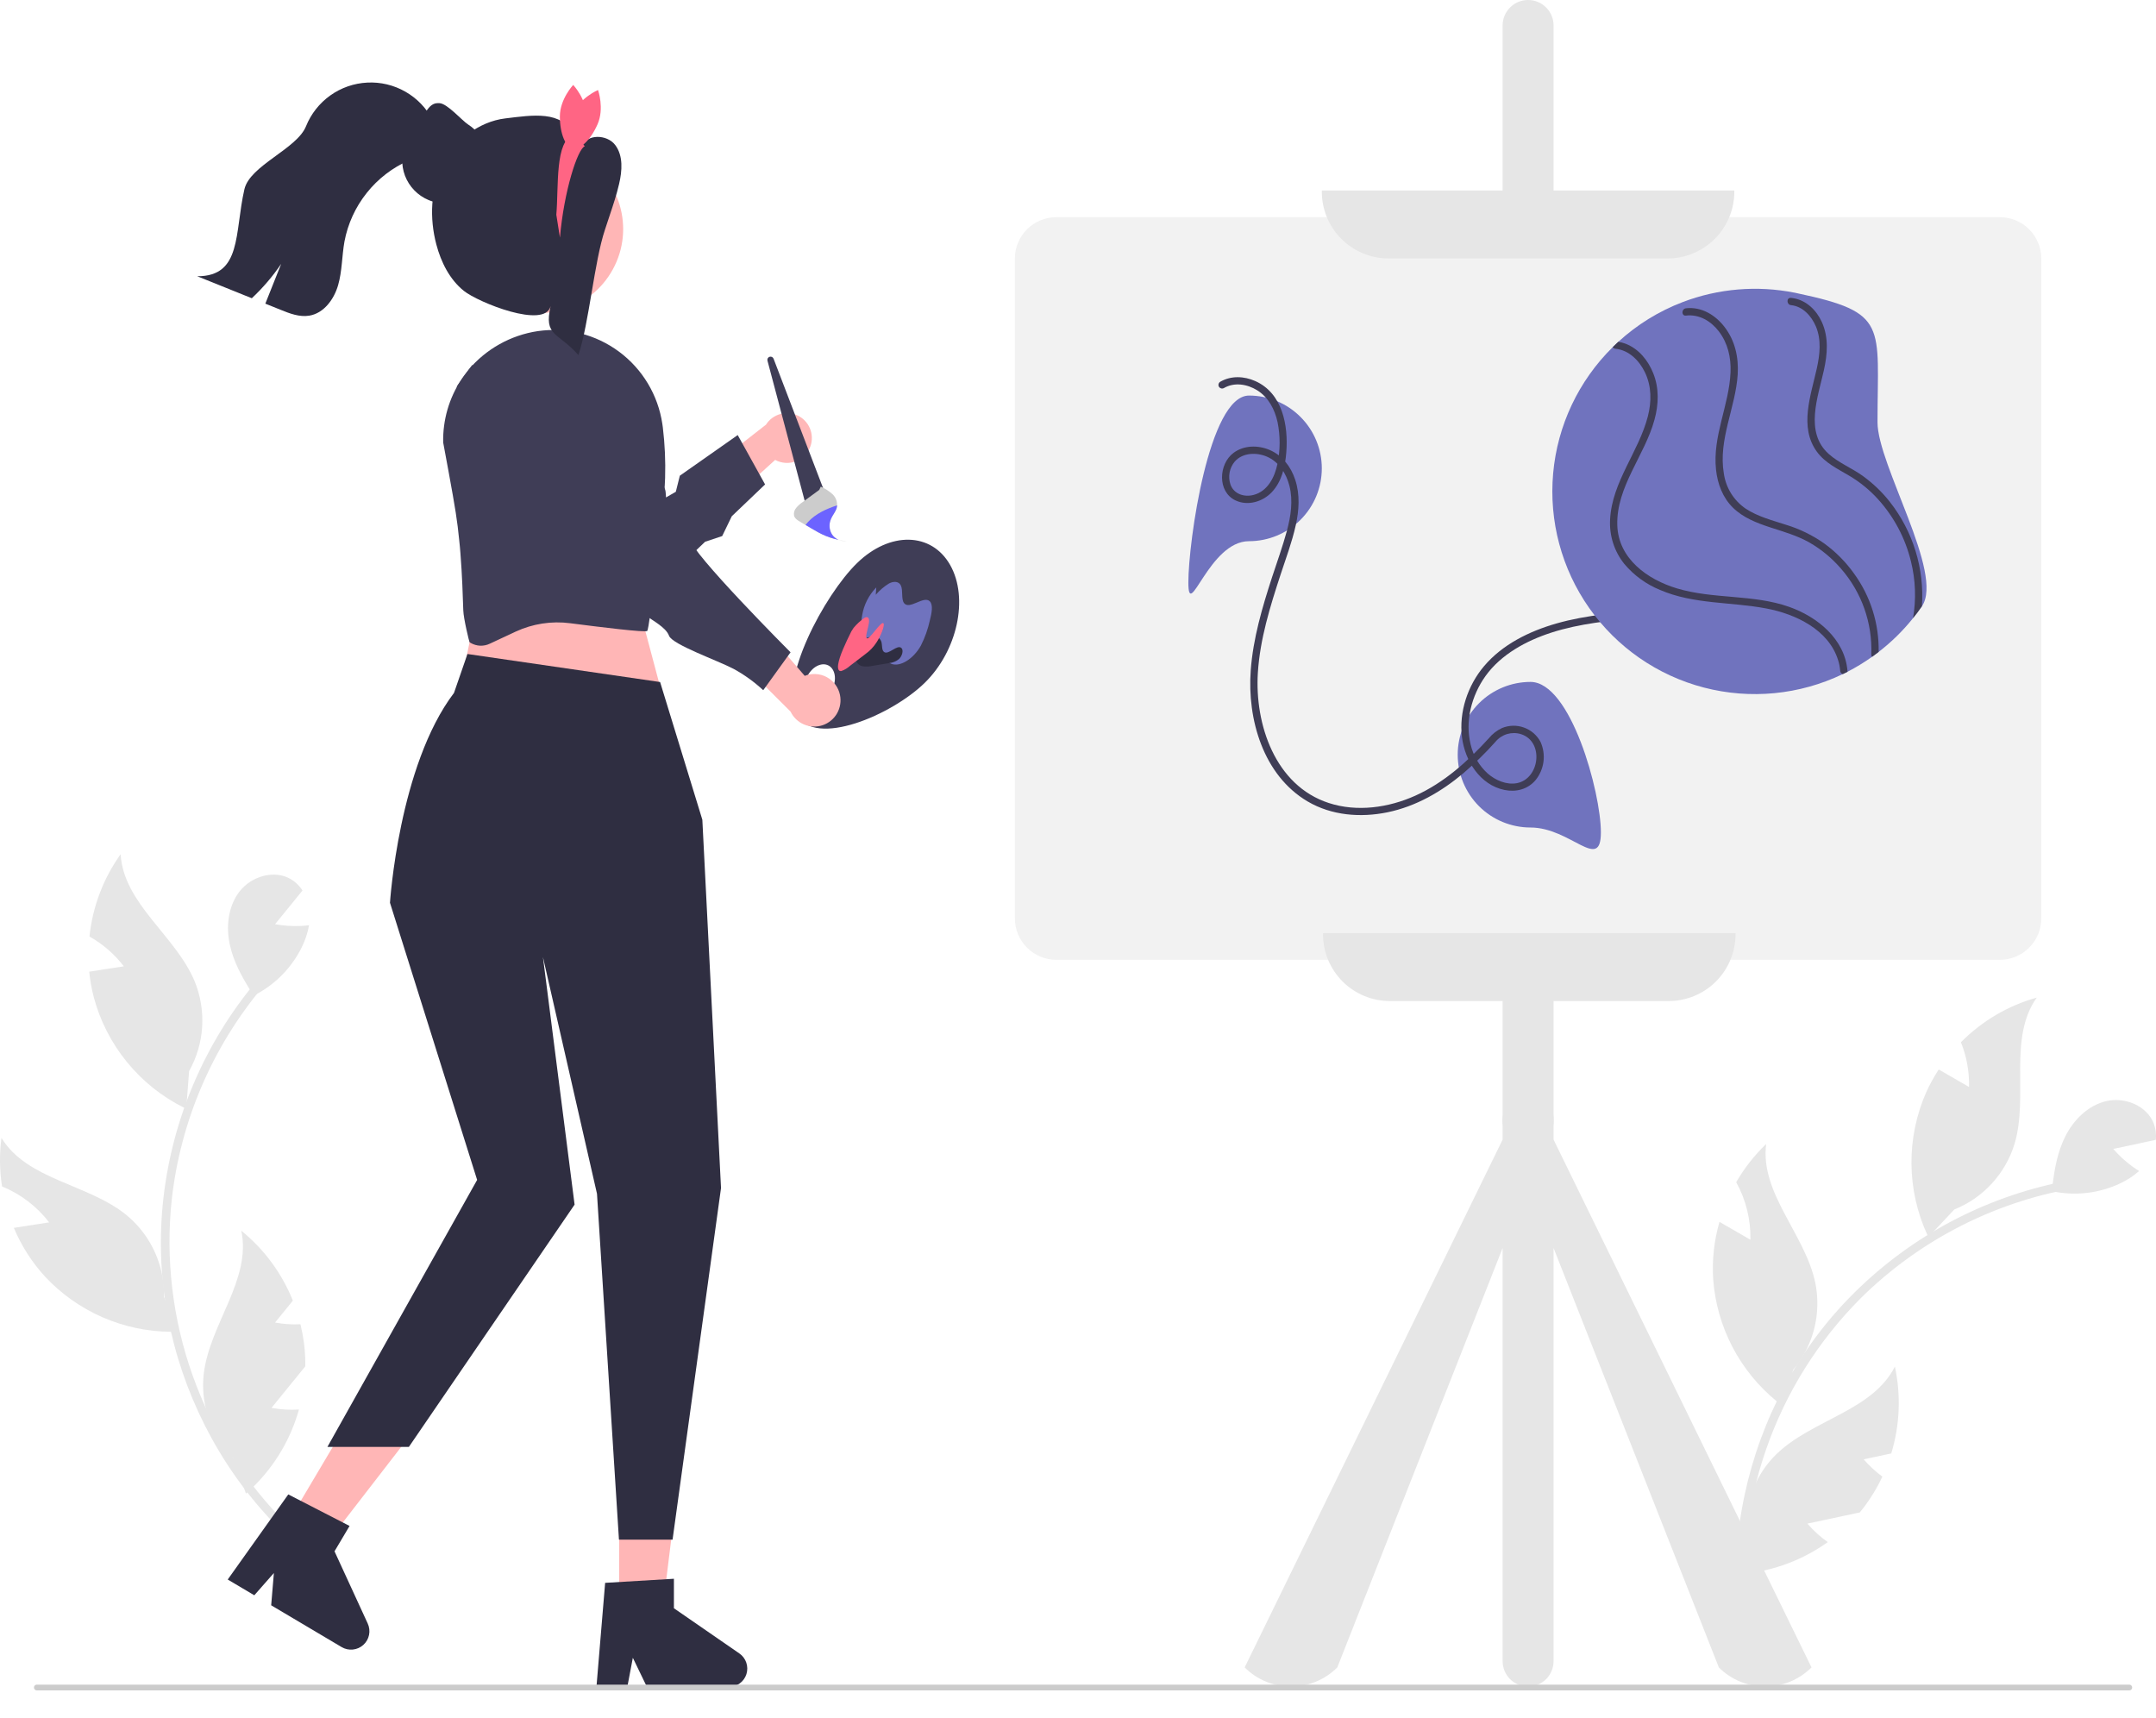 <svg width="59" height="47" viewBox="0 0 59 47" fill="none" xmlns="http://www.w3.org/2000/svg">
<g clip-path="url(#clip0_1275_9745)">
<path d="M25.302 18.689C26.201 17.812 26.514 16.368 26.003 15.463C25.492 14.558 24.349 14.534 23.451 15.411C22.553 16.287 21.29 18.657 21.802 19.562C22.313 20.467 24.404 19.565 25.302 18.689ZM22.203 19.164C22.011 19.072 21.959 18.783 22.086 18.519C22.213 18.254 22.471 18.114 22.663 18.206C22.854 18.298 22.906 18.587 22.779 18.852C22.652 19.116 22.394 19.256 22.203 19.164H22.203Z" fill="#3F3D56"/>
<path d="M24.192 18.022C24.106 17.943 24.019 17.864 23.933 17.785C23.814 17.69 23.717 17.571 23.648 17.435C23.573 17.246 23.554 17.04 23.593 16.84C23.64 16.551 23.775 16.284 23.98 16.074L23.966 16.275C24.07 16.154 24.192 16.049 24.328 15.966C24.456 15.899 24.597 15.904 24.653 16.022C24.717 16.156 24.656 16.398 24.742 16.506C24.892 16.693 25.281 16.289 25.445 16.455C25.541 16.552 25.496 16.782 25.446 16.975C25.394 17.213 25.312 17.445 25.202 17.663C25.003 18.023 24.637 18.261 24.39 18.164C24.316 18.129 24.249 18.081 24.192 18.022Z" fill="#7073BE"/>
<path d="M23.426 18.07C23.381 17.916 23.474 17.715 23.563 17.547L23.608 17.5C23.7 17.454 23.8 17.425 23.903 17.415C23.95 17.412 23.998 17.424 24.037 17.451C24.077 17.478 24.106 17.518 24.12 17.564C24.146 17.654 24.125 17.784 24.188 17.837C24.309 17.939 24.553 17.622 24.668 17.732C24.733 17.794 24.686 17.954 24.603 18.033C24.524 18.098 24.426 18.138 24.324 18.146C24.175 18.171 24.027 18.195 23.878 18.22C23.791 18.24 23.702 18.244 23.613 18.233C23.57 18.226 23.529 18.207 23.497 18.179C23.463 18.15 23.439 18.112 23.426 18.07Z" fill="#2F2E41"/>
<path d="M22.936 18.185C22.968 17.957 23.142 17.59 23.298 17.276L23.359 17.181C23.445 17.077 23.546 16.985 23.656 16.907C23.741 16.861 23.799 16.895 23.778 17.047C23.759 17.181 23.681 17.4 23.712 17.456C23.771 17.565 24.13 16.941 24.181 17.066C24.209 17.136 24.094 17.416 23.985 17.581C23.906 17.703 23.805 17.809 23.688 17.893C23.546 18.002 23.405 18.11 23.263 18.218C23.194 18.281 23.113 18.33 23.025 18.362C22.959 18.374 22.918 18.324 22.936 18.185Z" fill="#FF6584"/>
<path d="M22.986 19.014C22.965 18.912 22.922 18.816 22.859 18.732C22.797 18.648 22.717 18.579 22.625 18.529C22.533 18.479 22.431 18.451 22.327 18.445C22.223 18.439 22.119 18.455 22.022 18.494L20.361 16.573L20.002 17.843L21.635 19.473C21.71 19.631 21.842 19.757 22.004 19.825C22.166 19.894 22.347 19.9 22.514 19.844C22.68 19.787 22.82 19.672 22.907 19.519C22.994 19.366 23.022 19.186 22.986 19.014Z" fill="#FFB8B8"/>
<path d="M17.472 11.698L17.032 12.445C17.032 12.445 18.194 13.02 18.216 13.475C18.239 13.929 18.322 13.814 18.495 13.939C18.668 14.063 18.873 14.387 18.879 14.742C18.886 15.097 21.634 17.85 21.634 17.85L20.886 18.887C20.642 18.66 20.371 18.465 20.079 18.305C19.634 18.071 18.399 17.638 18.309 17.398C18.22 17.158 17.858 16.984 17.512 16.734C17.167 16.485 17.908 16.273 17.331 15.857C16.755 15.441 13.628 12.167 13.068 11.851C12.508 11.534 12.504 10.568 12.504 10.568L12.92 9.991L17.472 11.698Z" fill="#3F3D56"/>
<path d="M42.514 31.184V30.82C42.524 30.712 42.524 30.604 42.514 30.497V0.697C42.514 0.512 42.441 0.335 42.31 0.204C42.179 0.073 42.002 0 41.817 0C41.632 0 41.454 0.073 41.324 0.204C41.193 0.335 41.12 0.512 41.12 0.697V30.497C41.11 30.604 41.11 30.712 41.12 30.82V31.184L34.061 45.627C34.227 45.793 34.425 45.925 34.642 46.015C34.86 46.105 35.093 46.152 35.329 46.152C35.564 46.152 35.797 46.105 36.015 46.015C36.232 45.925 36.43 45.793 36.596 45.627L41.12 34.151V45.455C41.12 45.639 41.193 45.817 41.324 45.948C41.454 46.078 41.632 46.152 41.817 46.152C42.002 46.152 42.179 46.078 42.31 45.948C42.441 45.817 42.514 45.639 42.514 45.455V34.151L47.037 45.627C47.203 45.793 47.401 45.925 47.619 46.015C47.836 46.105 48.069 46.152 48.305 46.152C48.54 46.152 48.773 46.105 48.991 46.015C49.209 45.925 49.406 45.793 49.573 45.627L42.514 31.184Z" fill="#E6E6E6"/>
<path d="M7.712 41.898C6.952 41.148 6.305 40.292 5.791 39.356C5.279 38.426 4.9 37.427 4.667 36.391C4.43 35.339 4.352 34.257 4.434 33.182C4.605 30.993 5.414 28.901 6.761 27.167C6.843 27.061 6.928 26.957 7.014 26.855C7.11 26.741 7.273 26.905 7.178 27.019C5.803 28.667 4.942 30.682 4.701 32.815C4.526 34.445 4.721 36.093 5.271 37.637C5.82 39.181 6.711 40.581 7.876 41.734C7.982 41.839 7.818 42.003 7.712 41.898Z" fill="#E6E6E6"/>
<path d="M6.667 27.364C6.761 27.329 6.853 27.289 6.943 27.244C6.947 27.251 6.952 27.258 6.956 27.265L6.667 27.364Z" fill="#E6E6E6"/>
<path d="M8.457 25.318C8.42 25.531 8.351 25.736 8.254 25.929C7.986 26.467 7.56 26.909 7.033 27.196C7.004 27.212 6.973 27.229 6.943 27.243C6.907 27.187 6.87 27.13 6.835 27.074C6.599 26.695 6.388 26.297 6.292 25.863C6.179 25.356 6.241 24.787 6.566 24.381C6.89 23.975 7.509 23.793 7.957 24.056C8.087 24.133 8.197 24.24 8.278 24.366C8.234 24.422 8.189 24.476 8.144 24.532C8.14 24.537 8.136 24.542 8.131 24.547C8.093 24.595 8.053 24.643 8.014 24.692C7.851 24.891 7.69 25.091 7.527 25.29C7.756 25.332 7.989 25.348 8.222 25.338C8.24 25.337 8.26 25.336 8.278 25.335C8.338 25.331 8.398 25.326 8.457 25.318Z" fill="#E6E6E6"/>
<path d="M5.175 29.309L5.113 30.121L5.096 30.341C5.079 30.332 5.06 30.323 5.043 30.314C4.437 30.014 3.903 29.588 3.476 29.064C3.048 28.541 2.737 27.932 2.564 27.279C2.506 27.052 2.465 26.822 2.442 26.589C2.758 26.54 3.074 26.491 3.389 26.442C3.134 26.11 2.814 25.833 2.449 25.627C2.532 24.815 2.826 24.039 3.301 23.375C3.382 24.735 4.807 25.6 5.329 26.858C5.489 27.252 5.558 27.677 5.532 28.101C5.505 28.526 5.383 28.938 5.175 29.309Z" fill="#E6E6E6"/>
<path d="M4.904 36.438C4.828 36.441 4.753 36.444 4.678 36.443C4.03 36.438 3.39 36.302 2.797 36.042C2.204 35.782 1.67 35.403 1.229 34.929C0.871 34.538 0.584 34.088 0.379 33.599C0.386 33.598 0.392 33.597 0.398 33.596C0.714 33.547 1.03 33.498 1.345 33.449C1.01 33.013 0.565 32.673 0.056 32.466C-0.013 32.026 -0.018 31.579 0.04 31.138C0.753 32.299 2.418 32.392 3.47 33.256C3.972 33.675 4.314 34.253 4.438 34.894C4.469 35.053 4.486 35.214 4.488 35.375C4.489 35.414 4.489 35.452 4.488 35.49L4.511 35.542L4.904 36.438Z" fill="#E6E6E6"/>
<path d="M8.034 37.782C7.833 38.029 7.631 38.278 7.43 38.525C7.677 38.571 7.93 38.586 8.181 38.57C7.958 39.369 7.529 40.096 6.938 40.679C6.883 40.733 6.825 40.787 6.767 40.837C6.755 40.848 6.743 40.859 6.731 40.87L6.678 40.721L6.678 40.72L6.38 39.895C6.002 39.516 5.74 39.036 5.626 38.513V38.511C5.556 38.204 5.54 37.888 5.578 37.576C5.744 36.225 6.887 35.009 6.603 33.677C7.229 34.184 7.715 34.843 8.014 35.591C7.851 35.791 7.69 35.991 7.527 36.19C7.756 36.232 7.989 36.248 8.222 36.237C8.303 36.567 8.348 36.904 8.354 37.243C8.355 37.292 8.355 37.34 8.354 37.389C8.252 37.515 8.149 37.641 8.047 37.767C8.043 37.772 8.039 37.777 8.034 37.782Z" fill="#E6E6E6"/>
<path d="M47.566 44.497C47.445 43.437 47.477 42.364 47.663 41.313C47.847 40.266 48.177 39.251 48.645 38.297C49.12 37.329 49.736 36.437 50.474 35.651C51.98 34.052 53.921 32.929 56.057 32.422C56.188 32.391 56.318 32.363 56.45 32.337C56.596 32.308 56.62 32.539 56.475 32.568C54.371 32.99 52.437 34.021 50.912 35.532C49.755 36.693 48.874 38.099 48.335 39.647C47.795 41.194 47.612 42.843 47.797 44.472C47.814 44.62 47.584 44.645 47.566 44.497Z" fill="#E6E6E6"/>
<path d="M55.861 32.516C55.956 32.548 56.053 32.574 56.151 32.595C56.15 32.603 56.149 32.612 56.148 32.62L55.861 32.516Z" fill="#E6E6E6"/>
<path d="M58.538 32.044C58.376 32.186 58.193 32.303 57.997 32.393C57.452 32.644 56.842 32.722 56.251 32.615C56.219 32.609 56.185 32.603 56.152 32.595C56.159 32.529 56.166 32.462 56.174 32.396C56.227 31.953 56.313 31.511 56.51 31.112C56.739 30.646 57.144 30.241 57.651 30.128C58.158 30.015 58.755 30.261 58.94 30.747C58.992 30.889 59.011 31.04 58.995 31.19C58.926 31.206 58.857 31.22 58.787 31.235C58.781 31.237 58.774 31.238 58.768 31.238C58.707 31.252 58.646 31.264 58.585 31.278C58.334 31.331 58.082 31.386 57.831 31.439C57.983 31.616 58.155 31.774 58.343 31.912C58.358 31.923 58.373 31.934 58.389 31.945C58.437 31.979 58.487 32.013 58.538 32.044Z" fill="#E6E6E6"/>
<path d="M53.479 33.097L52.922 33.691L52.771 33.852C52.763 33.834 52.754 33.815 52.746 33.798C52.462 33.184 52.313 32.517 52.308 31.841C52.303 31.166 52.442 30.497 52.716 29.879C52.813 29.666 52.926 29.461 53.054 29.265C53.33 29.425 53.608 29.584 53.884 29.744C53.893 29.325 53.818 28.909 53.662 28.52C54.236 27.939 54.951 27.518 55.737 27.298C54.948 28.409 55.516 29.976 55.134 31.284C55.012 31.691 54.8 32.065 54.514 32.379C54.227 32.693 53.873 32.939 53.479 33.097Z" fill="#E6E6E6"/>
<path d="M48.801 38.483C48.74 38.438 48.679 38.392 48.621 38.345C48.119 37.936 47.706 37.428 47.407 36.854C47.108 36.279 46.929 35.65 46.882 35.004C46.849 34.475 46.907 33.944 47.054 33.435C47.06 33.438 47.065 33.441 47.071 33.445C47.347 33.605 47.624 33.764 47.901 33.924C47.913 33.374 47.779 32.831 47.512 32.35C47.734 31.964 48.01 31.612 48.332 31.305C48.16 32.656 49.399 33.772 49.677 35.105C49.806 35.745 49.71 36.41 49.405 36.988C49.33 37.131 49.242 37.267 49.143 37.394C49.119 37.425 49.095 37.454 49.071 37.483L49.056 37.539L48.801 38.483Z" fill="#E6E6E6"/>
<path d="M50.398 41.492C50.086 41.558 49.773 41.626 49.461 41.692C49.625 41.883 49.812 42.053 50.018 42.198C49.343 42.681 48.554 42.979 47.728 43.062C47.651 43.07 47.572 43.076 47.495 43.079C47.479 43.08 47.463 43.08 47.447 43.081L47.499 42.932L47.499 42.931L47.784 42.102C47.727 41.569 47.824 41.031 48.063 40.552L48.064 40.55C48.201 40.268 48.387 40.011 48.612 39.792C49.589 38.843 51.241 38.612 51.854 37.395C52.025 38.183 51.99 39.001 51.755 39.772C51.503 39.825 51.251 39.88 51 39.933C51.152 40.109 51.324 40.268 51.512 40.406C51.369 40.713 51.192 41.004 50.984 41.273C50.955 41.311 50.925 41.349 50.894 41.386C50.735 41.42 50.575 41.453 50.417 41.488C50.41 41.49 50.404 41.491 50.398 41.492Z" fill="#E6E6E6"/>
<path d="M54.729 26.264H28.904C28.604 26.263 28.316 26.144 28.104 25.931C27.892 25.719 27.772 25.431 27.772 25.131V7.076C27.772 6.775 27.892 6.488 28.104 6.275C28.316 6.063 28.604 5.944 28.904 5.943H54.729C55.029 5.944 55.317 6.063 55.529 6.275C55.742 6.488 55.861 6.775 55.861 7.076V25.131C55.861 25.431 55.742 25.719 55.529 25.931C55.317 26.144 55.029 26.263 54.729 26.264Z" fill="#F2F2F2"/>
<path d="M45.635 7.072H37.998C37.514 7.072 37.05 6.879 36.707 6.537C36.365 6.194 36.172 5.73 36.172 5.246V5.213H47.461V5.246C47.46 5.73 47.268 6.194 46.925 6.537C46.583 6.879 46.119 7.072 45.635 7.072Z" fill="#E6E6E6"/>
<path d="M45.668 27.392H38.031C37.547 27.392 37.083 27.199 36.74 26.857C36.398 26.514 36.205 26.05 36.205 25.566V25.533H47.494V25.566C47.493 26.05 47.301 26.514 46.958 26.857C46.616 27.199 46.152 27.392 45.668 27.392Z" fill="#E6E6E6"/>
<path d="M43.809 22.777C43.809 23.877 42.983 22.644 41.883 22.644C41.355 22.644 40.848 22.434 40.474 22.061C40.101 21.687 39.891 21.18 39.891 20.652C39.891 20.123 40.101 19.617 40.474 19.243C40.848 18.87 41.355 18.66 41.883 18.66C42.983 18.66 43.809 21.677 43.809 22.777Z" fill="#7073BE"/>
<path d="M36.172 12.816C36.172 13.345 35.962 13.851 35.588 14.225C35.215 14.599 34.708 14.809 34.18 14.809C33.079 14.809 32.52 17.038 32.52 15.937C32.52 14.837 33.079 10.824 34.18 10.824C34.708 10.824 35.215 11.034 35.588 11.408C35.962 11.781 36.172 12.288 36.172 12.816Z" fill="#7073BE"/>
<path d="M33.491 10.62C33.778 10.452 34.13 10.51 34.404 10.68C34.714 10.873 34.886 11.206 34.962 11.555C35.038 11.931 35.036 12.318 34.958 12.693C34.884 13.054 34.694 13.439 34.309 13.542C34.053 13.611 33.766 13.522 33.672 13.258C33.636 13.151 33.629 13.038 33.649 12.927C33.67 12.817 33.719 12.714 33.791 12.628C34.007 12.385 34.383 12.373 34.666 12.494C34.999 12.636 35.201 12.958 35.287 13.299C35.388 13.704 35.324 14.124 35.218 14.521C35.101 14.953 34.948 15.374 34.809 15.799C34.54 16.628 34.291 17.471 34.227 18.344C34.128 19.678 34.567 21.216 35.786 21.932C36.444 22.318 37.236 22.379 37.972 22.227C38.749 22.066 39.443 21.665 40.045 21.159C40.358 20.891 40.653 20.603 40.927 20.295C41.009 20.196 41.12 20.123 41.244 20.086C41.368 20.05 41.5 20.051 41.623 20.089C42.257 20.291 42.14 21.305 41.513 21.43C41.228 21.486 40.919 21.349 40.709 21.164C40.478 20.953 40.316 20.678 40.245 20.373C40.086 19.734 40.272 19.03 40.65 18.501C41.078 17.904 41.77 17.532 42.454 17.311C43.234 17.059 44.05 16.985 44.86 16.903C45.69 16.819 46.528 16.721 47.311 16.419C47.941 16.175 48.527 15.827 49.044 15.391C50.086 14.52 50.824 13.34 51.151 12.022C51.227 11.704 51.277 11.379 51.299 11.052C51.307 10.924 51.108 10.925 51.1 11.052C51.002 12.477 50.342 13.833 49.343 14.844C48.845 15.351 48.262 15.767 47.62 16.072C46.847 16.437 46.007 16.581 45.163 16.672C44.301 16.766 43.429 16.821 42.591 17.061C41.851 17.273 41.113 17.634 40.609 18.232C40.164 18.76 39.921 19.484 40.008 20.174C40.088 20.816 40.498 21.477 41.17 21.616C41.486 21.682 41.812 21.599 42.023 21.345C42.139 21.201 42.214 21.027 42.238 20.843C42.262 20.659 42.234 20.472 42.158 20.302C42.061 20.119 41.9 19.979 41.705 19.909C41.511 19.838 41.297 19.843 41.105 19.921C40.965 19.986 40.842 20.081 40.744 20.2C40.169 20.831 39.517 21.419 38.732 21.772C37.999 22.102 37.136 22.226 36.362 21.973C34.895 21.496 34.333 19.819 34.422 18.41C34.48 17.488 34.757 16.598 35.043 15.725C35.189 15.28 35.356 14.835 35.458 14.377C35.55 13.967 35.578 13.532 35.444 13.127C35.328 12.774 35.092 12.46 34.743 12.312C34.426 12.177 34.038 12.181 33.755 12.393C33.346 12.699 33.308 13.459 33.814 13.695C34.149 13.851 34.554 13.73 34.801 13.47C35.079 13.178 35.169 12.768 35.2 12.379C35.259 11.644 35.097 10.758 34.35 10.427C34.042 10.29 33.687 10.275 33.39 10.448C33.368 10.462 33.353 10.484 33.347 10.509C33.34 10.534 33.344 10.56 33.357 10.583C33.37 10.605 33.392 10.621 33.416 10.628C33.441 10.635 33.468 10.632 33.491 10.62L33.491 10.62Z" fill="#3F3D56"/>
<path d="M51.379 11.555C51.379 12.721 53.21 15.696 52.594 16.59C52.517 16.701 52.437 16.809 52.351 16.915C52.076 17.26 51.76 17.57 51.41 17.839C51.351 17.885 51.291 17.93 51.23 17.973C51.016 18.125 50.791 18.262 50.556 18.383C50.514 18.404 50.471 18.425 50.428 18.446C49.244 19.015 47.898 19.145 46.627 18.814C45.357 18.483 44.245 17.712 43.49 16.639C42.735 15.565 42.385 14.258 42.503 12.95C42.62 11.643 43.199 10.419 44.134 9.498C44.183 9.449 44.233 9.401 44.285 9.354C44.799 8.883 45.397 8.514 46.048 8.266C46.049 8.266 46.049 8.265 46.05 8.265C47.026 7.894 48.087 7.806 49.111 8.009H49.113C49.135 8.014 49.158 8.019 49.181 8.024C51.689 8.554 51.379 8.888 51.379 11.555Z" fill="#7073BE"/>
<path d="M50.557 18.357C50.558 18.366 50.558 18.374 50.557 18.383C50.514 18.404 50.471 18.425 50.428 18.446C50.409 18.44 50.392 18.428 50.379 18.413C50.367 18.397 50.359 18.377 50.358 18.357C50.35 18.257 50.331 18.158 50.3 18.062C50.041 17.228 49.133 16.801 48.34 16.651C47.37 16.465 46.349 16.542 45.426 16.142C45.048 15.988 44.713 15.744 44.45 15.431C44.174 15.087 44.036 14.653 44.061 14.213C44.115 13.178 44.845 12.367 45.095 11.391C45.198 10.988 45.198 10.569 45.015 10.189C44.859 9.866 44.58 9.582 44.209 9.543C44.193 9.541 44.179 9.537 44.166 9.529C44.153 9.521 44.142 9.511 44.134 9.498C44.183 9.449 44.234 9.401 44.285 9.354C44.353 9.364 44.419 9.381 44.483 9.405C44.847 9.545 45.1 9.86 45.242 10.214C45.406 10.624 45.391 11.065 45.276 11.485C45.01 12.465 44.228 13.316 44.258 14.372C44.285 15.288 45.084 15.859 45.891 16.101C46.888 16.4 47.968 16.258 48.955 16.604C49.731 16.876 50.485 17.485 50.557 18.357Z" fill="#3F3D56"/>
<path d="M51.41 17.839C51.351 17.885 51.291 17.93 51.231 17.973C51.223 17.964 51.217 17.954 51.213 17.943C51.209 17.931 51.208 17.919 51.209 17.908C51.242 17.049 50.946 16.209 50.381 15.562C50.136 15.277 49.845 15.036 49.52 14.848C49.18 14.654 48.807 14.55 48.437 14.429C48.073 14.31 47.703 14.166 47.425 13.894C47.142 13.617 47.002 13.242 46.96 12.854C46.859 11.935 47.32 11.091 47.357 10.185C47.373 9.782 47.284 9.389 47.034 9.064C46.818 8.784 46.498 8.593 46.136 8.636C46.017 8.65 46.011 8.475 46.114 8.441C46.121 8.439 46.129 8.437 46.136 8.436C46.557 8.387 46.939 8.618 47.189 8.942C47.481 9.319 47.582 9.778 47.553 10.247C47.495 11.156 47.017 12.029 47.173 12.952C47.2 13.146 47.267 13.332 47.37 13.499C47.473 13.665 47.61 13.809 47.772 13.919C48.106 14.139 48.5 14.238 48.875 14.36C49.251 14.474 49.605 14.648 49.925 14.874C50.239 15.103 50.514 15.381 50.739 15.698C51.19 16.32 51.425 17.071 51.41 17.839Z" fill="#3F3D56"/>
<path d="M52.594 16.589C52.517 16.701 52.437 16.809 52.351 16.915C52.44 16.399 52.42 15.87 52.294 15.362C52.139 14.723 51.825 14.133 51.381 13.647C51.159 13.405 50.903 13.196 50.621 13.027C50.3 12.835 49.947 12.672 49.72 12.361C49.226 11.687 49.559 10.806 49.718 10.081C49.802 9.702 49.847 9.299 49.693 8.933C49.572 8.649 49.335 8.382 49.012 8.35C48.885 8.337 48.884 8.137 49.012 8.151C49.036 8.153 49.06 8.157 49.084 8.161C49.436 8.224 49.708 8.487 49.855 8.811C50.047 9.234 50.009 9.691 49.911 10.134C49.75 10.863 49.378 11.827 50.044 12.422C50.325 12.673 50.689 12.812 50.992 13.035C51.263 13.233 51.507 13.467 51.715 13.731C52.352 14.542 52.666 15.561 52.594 16.589Z" fill="#3F3D56"/>
<path d="M16.944 44.121H18.122L18.683 39.576H16.944V44.121Z" fill="#FFB6B6"/>
<path d="M16.322 46.162H17.167L17.318 45.364L17.704 46.162H19.946C20.053 46.162 20.158 46.128 20.244 46.064C20.331 46.001 20.395 45.911 20.427 45.809C20.459 45.706 20.457 45.596 20.422 45.494C20.387 45.393 20.321 45.305 20.232 45.244L18.442 44.008V43.201L16.56 43.313L16.322 46.162Z" fill="#2F2E41"/>
<path d="M7.808 41.782L8.822 42.384L11.623 38.76L10.127 37.873L7.808 41.782Z" fill="#FFB6B6"/>
<path d="M6.232 43.222L6.959 43.653L7.495 43.044L7.421 43.927L9.348 45.07C9.441 45.125 9.548 45.149 9.655 45.138C9.762 45.128 9.863 45.083 9.943 45.011C10.023 44.939 10.077 44.844 10.099 44.739C10.121 44.633 10.108 44.524 10.063 44.426L9.154 42.45L9.566 41.756L7.889 40.893L6.232 43.222Z" fill="#2F2E41"/>
<path d="M17.072 15.059L18.043 18.709L12.603 18.781L13.319 15.273L17.072 15.059Z" fill="#FFB6B6"/>
<path d="M18.064 18.663L19.22 22.431L19.731 32.509L18.405 42.131H16.938L16.337 32.666L14.858 26.189L15.724 32.963L11.189 39.593H8.96L13.057 32.287L10.672 24.703C10.672 24.703 10.912 20.952 12.424 18.96L12.792 17.896L18.064 18.663Z" fill="#2F2E41"/>
<path d="M18.139 11.697C18.136 11.664 18.131 11.63 18.125 11.597C18.007 10.809 17.582 10.1 16.943 9.625C16.304 9.15 15.503 8.947 14.715 9.061C13.974 9.172 13.3 9.55 12.818 10.122V10.124C12.793 10.153 12.77 10.185 12.746 10.216C12.704 10.269 12.665 10.325 12.627 10.382C12.289 10.893 12.114 11.496 12.128 12.109C12.128 12.109 12.412 13.623 12.471 14.024C12.512 14.284 12.543 14.538 12.567 14.787C12.581 14.912 12.592 15.035 12.601 15.155V15.157C12.648 15.752 12.664 16.287 12.678 16.7C12.684 16.925 12.84 17.564 12.849 17.572C12.859 17.579 12.869 17.586 12.88 17.593C12.96 17.639 13.049 17.665 13.141 17.669C13.232 17.672 13.323 17.653 13.406 17.613L14.108 17.285C14.575 17.068 15.094 16.987 15.604 17.054C16.439 17.162 17.656 17.311 17.711 17.266C17.777 17.209 18.093 14.373 18.176 13.481C18.187 13.353 18.197 13.22 18.201 13.078V13.076C18.215 12.616 18.194 12.154 18.139 11.697Z" fill="#3F3D56"/>
<path d="M22.18 12.207C22.148 12.3 22.096 12.386 22.028 12.458C21.96 12.53 21.877 12.585 21.785 12.621C21.692 12.657 21.593 12.673 21.495 12.666C21.396 12.66 21.3 12.632 21.213 12.585L19.43 14.2L19.239 12.964L20.962 11.62C21.051 11.479 21.189 11.376 21.349 11.331C21.51 11.285 21.681 11.3 21.831 11.372C21.982 11.444 22.1 11.569 22.164 11.723C22.228 11.877 22.234 12.049 22.18 12.207H22.18Z" fill="#FFB8B8"/>
<path d="M15.543 9.075C15.543 9.075 17.298 9.402 16.299 12.809L16.684 14.498L18.494 13.457L18.604 13.017L20.188 11.905L20.937 13.256L20.026 14.126L19.763 14.669L19.296 14.824L17.849 16.207L17.242 16.578C17.242 16.578 16.47 17.056 15.783 16.797C15.6 16.728 15.429 16.631 15.276 16.51C14.976 16.271 14.71 15.906 14.544 15.354C13.926 13.305 13.694 11.873 13.694 11.873L15.543 9.075Z" fill="#3F3D56"/>
<path d="M22.064 13.867L21.002 9.869C20.996 9.848 20.999 9.824 21.009 9.805C21.02 9.785 21.038 9.77 21.06 9.763C21.081 9.756 21.105 9.758 21.125 9.767C21.145 9.777 21.161 9.794 21.169 9.815L22.599 13.551L22.064 13.867Z" fill="#3F3D56"/>
<path d="M22.949 14.772C22.794 14.74 22.643 14.69 22.5 14.622C22.428 14.587 22.357 14.548 22.289 14.508C22.264 14.494 22.24 14.479 22.216 14.466C22.159 14.432 22.102 14.399 22.044 14.365C21.995 14.337 21.946 14.308 21.898 14.279C21.826 14.238 21.75 14.189 21.729 14.109C21.723 14.071 21.725 14.032 21.735 13.995C21.746 13.958 21.765 13.924 21.79 13.895C21.842 13.834 21.903 13.78 21.97 13.735C22.119 13.625 22.27 13.515 22.42 13.405L22.46 13.317C22.582 13.369 22.694 13.441 22.791 13.531C22.83 13.57 22.86 13.617 22.88 13.668C22.9 13.719 22.909 13.773 22.907 13.828C22.906 13.852 22.902 13.876 22.896 13.899C22.867 14.001 22.791 14.088 22.746 14.186C22.736 14.207 22.729 14.228 22.722 14.249C22.702 14.312 22.696 14.379 22.704 14.445C22.713 14.51 22.736 14.573 22.772 14.629C22.816 14.692 22.878 14.742 22.949 14.772Z" fill="#CCCCCC"/>
<path d="M23.171 14.809C23.095 14.815 23.018 14.802 22.948 14.773C23.022 14.789 23.096 14.801 23.171 14.809Z" fill="#E6E6E6"/>
<path d="M22.949 14.773C22.794 14.74 22.643 14.69 22.5 14.622C22.428 14.588 22.357 14.549 22.289 14.508C22.264 14.495 22.24 14.48 22.216 14.466C22.159 14.432 22.102 14.399 22.044 14.365C22.064 14.338 22.086 14.312 22.108 14.287C22.321 14.056 22.612 13.925 22.907 13.828C22.906 13.852 22.902 13.876 22.896 13.9C22.867 14.002 22.791 14.088 22.746 14.186C22.736 14.207 22.729 14.228 22.722 14.249C22.702 14.312 22.696 14.379 22.704 14.445C22.713 14.511 22.736 14.574 22.772 14.629C22.816 14.693 22.877 14.742 22.949 14.773Z" fill="#6C63FF"/>
<path d="M58.348 46.177C58.348 46.188 58.346 46.198 58.342 46.207C58.338 46.217 58.332 46.226 58.325 46.233C58.318 46.24 58.309 46.246 58.299 46.25C58.29 46.254 58.279 46.256 58.269 46.256H1.008C0.987 46.256 0.967 46.248 0.952 46.233C0.938 46.218 0.929 46.198 0.929 46.177C0.929 46.156 0.938 46.136 0.952 46.121C0.967 46.106 0.987 46.098 1.008 46.098H58.269C58.279 46.098 58.29 46.1 58.299 46.104C58.309 46.108 58.318 46.114 58.325 46.121C58.332 46.129 58.338 46.137 58.342 46.147C58.346 46.157 58.348 46.167 58.348 46.177Z" fill="#CCCCCC"/>
<path d="M16.771 7.37C17.38 6.256 16.971 4.858 15.856 4.249C14.741 3.639 13.344 4.049 12.734 5.164C12.125 6.279 12.535 7.676 13.649 8.285C14.764 8.895 16.162 8.485 16.771 7.37Z" fill="#FFB6B6"/>
<path d="M13.35 4.39V4.392C13.35 4.492 13.337 4.592 13.312 4.688C13.308 4.705 13.303 4.723 13.297 4.74V4.741C13.243 4.914 13.149 5.072 13.024 5.202C12.898 5.333 12.744 5.433 12.574 5.494C12.549 5.504 12.523 5.512 12.497 5.519C12.443 5.535 12.387 5.546 12.331 5.553C12.28 5.56 12.229 5.564 12.178 5.564C12.138 5.564 12.098 5.562 12.058 5.558C11.965 5.548 11.874 5.528 11.786 5.496C11.772 5.492 11.759 5.487 11.746 5.481C11.739 5.479 11.733 5.476 11.726 5.473C11.58 5.412 11.447 5.321 11.337 5.207C11.226 5.093 11.14 4.957 11.083 4.809C11.027 4.66 11.001 4.502 11.007 4.343C11.014 4.184 11.053 4.029 11.121 3.885L11.122 3.884C11.179 3.764 11.257 3.655 11.352 3.561C11.564 3.35 11.657 2.822 11.979 2.822C11.994 2.822 12.009 2.822 12.025 2.823C12.241 2.831 12.639 3.296 12.809 3.406C12.935 3.486 13.044 3.589 13.131 3.711C13.221 3.836 13.285 3.978 13.32 4.128C13.339 4.214 13.35 4.302 13.35 4.39Z" fill="#2F2E41"/>
<path d="M11.918 3.982C11.736 4.194 11.452 4.277 11.195 4.387C10.741 4.586 10.343 4.892 10.035 5.28C9.726 5.668 9.517 6.125 9.426 6.611C9.355 7.008 9.364 7.418 9.252 7.805C9.14 8.191 8.864 8.57 8.467 8.637C8.199 8.683 7.93 8.58 7.678 8.477C7.539 8.422 7.4 8.366 7.261 8.309C7.406 7.946 7.551 7.583 7.695 7.22C7.463 7.562 7.193 7.878 6.891 8.161C6.394 7.96 5.896 7.76 5.397 7.559C6.623 7.564 6.414 6.374 6.688 5.18C6.839 4.524 8.123 4.079 8.374 3.455C8.51 3.117 8.741 2.824 9.038 2.612C9.335 2.4 9.686 2.278 10.051 2.26C10.415 2.241 10.777 2.328 11.094 2.509C11.411 2.69 11.669 2.958 11.838 3.281C12.09 3.381 12.097 3.773 11.918 3.982Z" fill="#2F2E41"/>
<path d="M16.834 3.966C16.61 3.671 16.044 3.659 15.931 4.012L15.693 3.689C15.383 3.013 14.567 3.151 13.829 3.24C13.091 3.329 12.441 3.849 12.111 4.515C11.781 5.181 11.751 5.972 11.941 6.691C12.069 7.174 12.304 7.646 12.693 7.959C13.083 8.273 14.915 9.014 15.068 8.376C14.877 9.208 15.261 9.078 15.829 9.716C16.122 8.833 16.26 7.168 16.555 6.285C16.599 6.152 16.643 6.019 16.687 5.886C16.781 5.606 16.874 5.325 16.941 5.037C17.026 4.676 17.059 4.262 16.834 3.966Z" fill="#2F2E41"/>
<path d="M15.323 6.502L15.224 5.876C15.291 5.098 15.182 3.859 15.693 3.689L16.005 4.001C15.808 4.067 15.432 5.231 15.323 6.502Z" fill="#FF6584"/>
<path d="M16.051 3.187C16.051 3.664 15.888 4.051 15.686 4.051C15.484 4.051 15.321 3.664 15.321 3.187C15.321 2.711 15.686 2.324 15.686 2.324C15.686 2.324 16.051 2.711 16.051 3.187Z" fill="#FF6584"/>
<path d="M16.352 3.401C16.161 3.837 15.856 4.125 15.671 4.044C15.486 3.963 15.492 3.544 15.684 3.107C15.875 2.671 16.365 2.463 16.365 2.463C16.365 2.463 16.544 2.964 16.352 3.401Z" fill="#FF6584"/>
</g>
<defs>
<clipPath id="clip0_1275_9745">
<rect width="59" height="46.256" fill="white"/>
</clipPath>
</defs>
</svg>
